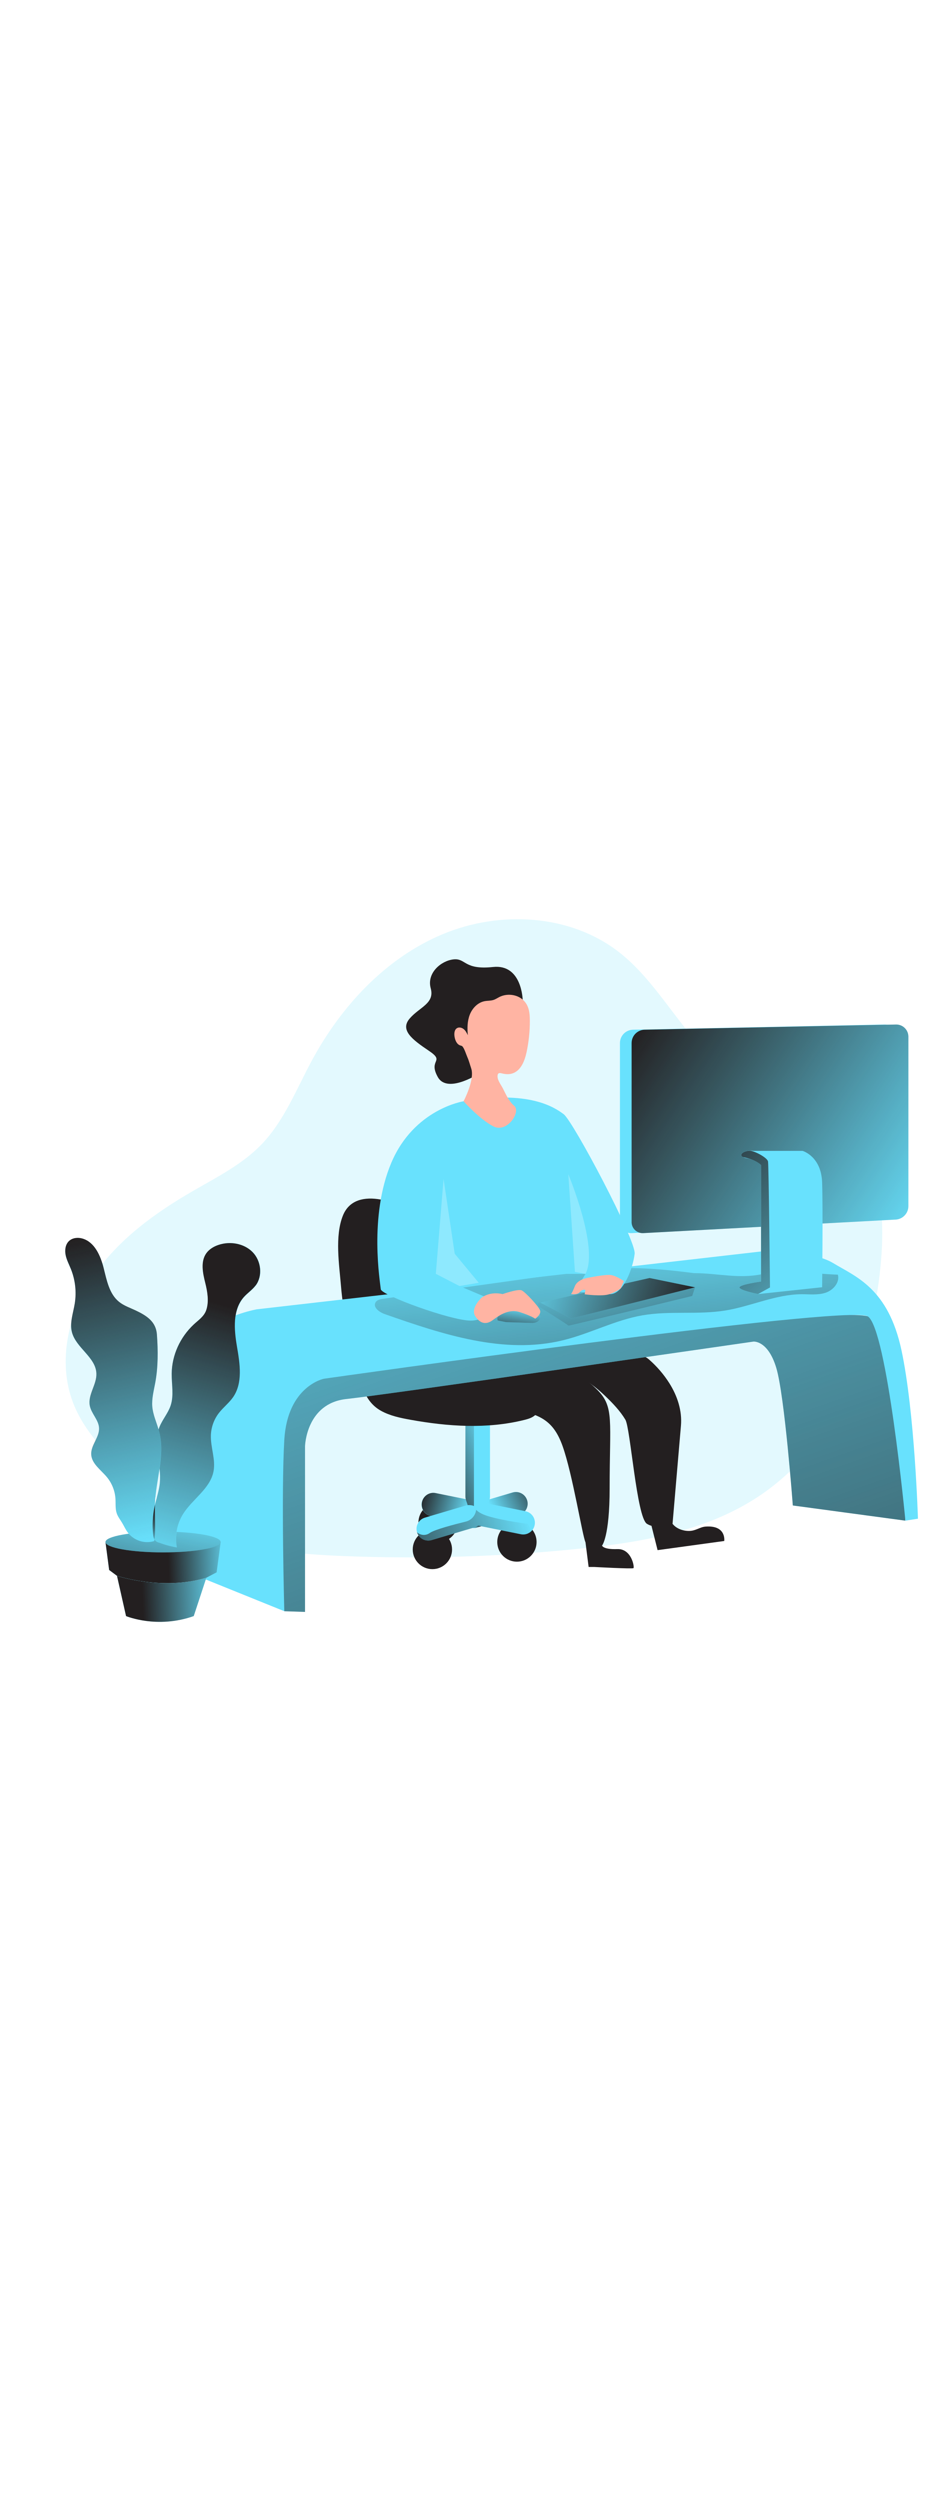 <svg id="_0062_office_work" xmlns="http://www.w3.org/2000/svg" xmlns:xlink="http://www.w3.org/1999/xlink" viewBox="0 0 500 500" data-imageid="office-work-15" imageName="Office Work" class="illustrations_image" style="width: 188px;"><defs><style>.cls-1_office-work-15{fill:url(#linear-gradient);}.cls-1_office-work-15,.cls-2_office-work-15,.cls-3_office-work-15,.cls-4_office-work-15,.cls-5_office-work-15,.cls-6_office-work-15,.cls-7_office-work-15,.cls-8_office-work-15,.cls-9_office-work-15,.cls-10_office-work-15,.cls-11_office-work-15,.cls-12_office-work-15,.cls-13_office-work-15,.cls-14_office-work-15,.cls-15_office-work-15,.cls-16_office-work-15,.cls-17_office-work-15,.cls-18_office-work-15,.cls-19_office-work-15,.cls-20_office-work-15,.cls-21_office-work-15,.cls-22_office-work-15,.cls-23_office-work-15,.cls-24_office-work-15,.cls-25_office-work-15,.cls-26_office-work-15{stroke-width:0px;}.cls-2_office-work-15{opacity:.18;}.cls-2_office-work-15,.cls-25_office-work-15{fill:#68e1fd;}.cls-2_office-work-15,.cls-26_office-work-15{isolation:isolate;}.cls-3_office-work-15{fill:url(#linear-gradient-11-office-work-15);}.cls-4_office-work-15{fill:url(#linear-gradient-12-office-work-15);}.cls-5_office-work-15{fill:url(#linear-gradient-13-office-work-15);}.cls-6_office-work-15{fill:url(#linear-gradient-10-office-work-15);}.cls-7_office-work-15{fill:url(#linear-gradient-17-office-work-15);}.cls-8_office-work-15{fill:url(#linear-gradient-16-office-work-15);}.cls-9_office-work-15{fill:url(#linear-gradient-19-office-work-15);}.cls-10_office-work-15{fill:url(#linear-gradient-15-office-work-15);}.cls-11_office-work-15{fill:url(#linear-gradient-21-office-work-15);}.cls-12_office-work-15{fill:url(#linear-gradient-18-office-work-15);}.cls-13_office-work-15{fill:url(#linear-gradient-14-office-work-15);}.cls-14_office-work-15{fill:url(#linear-gradient-20-office-work-15);}.cls-15_office-work-15{fill:url(#linear-gradient-4-office-work-15);}.cls-16_office-work-15{fill:url(#linear-gradient-2-office-work-15);}.cls-17_office-work-15{fill:url(#linear-gradient-3-office-work-15);}.cls-18_office-work-15{fill:url(#linear-gradient-8-office-work-15);}.cls-19_office-work-15{fill:url(#linear-gradient-9-office-work-15);}.cls-20_office-work-15{fill:url(#linear-gradient-7-office-work-15);}.cls-21_office-work-15{fill:url(#linear-gradient-5-office-work-15);}.cls-22_office-work-15{fill:url(#linear-gradient-6-office-work-15);}.cls-23_office-work-15{fill:#231f20;}.cls-24_office-work-15{fill:#ffb4a3;}.cls-26_office-work-15{fill:#fff;opacity:.25;}</style><linearGradient id="linear-gradient-office-work-15" x1="313.11" y1="-206.16" x2="323.58" y2="-206.16" gradientTransform="translate(-86.96 602.09)" gradientUnits="userSpaceOnUse"><stop offset="0" stop-color="#231f20" stop-opacity="0"/><stop offset="1" stop-color="#231f20"/></linearGradient><linearGradient id="linear-gradient-2-office-work-15" x1="338.44" y1="-204.84" x2="343.25" y2="-204.84" xlink:href="#linear-gradient-office-work-15"/><linearGradient id="linear-gradient-3-office-work-15" x1="349.16" y1="-212.78" x2="377.75" y2="-225.55" xlink:href="#linear-gradient-office-work-15"/><linearGradient id="linear-gradient-4-office-work-15" x1="348.71" y1="-249.9" x2="313.97" y2="-238.25" xlink:href="#linear-gradient-office-work-15"/><linearGradient id="linear-gradient-5-office-work-15" x1="367.99" y1="-212.2" x2="278.93" y2="-182.33" xlink:href="#linear-gradient-office-work-15"/><linearGradient id="linear-gradient-6-office-work-15" x1="371" y1="-203.16" x2="367.91" y2="-202.12" xlink:href="#linear-gradient-office-work-15"/><linearGradient id="linear-gradient-7-office-work-15" x1="336.92" y1="-212.01" x2="309.86" y2="-219.36" xlink:href="#linear-gradient-office-work-15"/><linearGradient id="linear-gradient-8-office-work-15" x1="369.3" y1="-201.76" x2="368.25" y2="-201.41" xlink:href="#linear-gradient-office-work-15"/><linearGradient id="linear-gradient-9-office-work-15" x1="204.71" y1="66.25" x2="443.19" y2="744.55" gradientTransform="matrix(1,0,0,1,0,0)" xlink:href="#linear-gradient-office-work-15"/><linearGradient id="linear-gradient-10-office-work-15" x1="318.48" y1="227.71" x2="339.33" y2="432.31" gradientTransform="matrix(1,0,0,1,0,0)" xlink:href="#linear-gradient-office-work-15"/><linearGradient id="linear-gradient-11-office-work-15" x1="205.15" y1="-168.2" x2="162.91" y2="-166.58" xlink:href="#linear-gradient-office-work-15"/><linearGradient id="linear-gradient-12-office-work-15" x1="211.58" y1="-187.57" x2="176.58" y2="-186.37" xlink:href="#linear-gradient-office-work-15"/><linearGradient id="linear-gradient-13-office-work-15" x1="122.13" y1="-217.82" x2="104.42" y2="-132.54" gradientTransform="translate(-31.01 602.5)" xlink:href="#linear-gradient-office-work-15"/><linearGradient id="linear-gradient-14-office-work-15" x1="170.08" y1="-197.53" x2="134.45" y2="-360.04" xlink:href="#linear-gradient-office-work-15"/><linearGradient id="linear-gradient-15-office-work-15" x1="172.1" y1="-194.24" x2="167.93" y2="-213.23" xlink:href="#linear-gradient-office-work-15"/><linearGradient id="linear-gradient-16-office-work-15" x1="167.09" y1="-185.74" x2="207.07" y2="-322.6" xlink:href="#linear-gradient-office-work-15"/><linearGradient id="linear-gradient-17-office-work-15" x1="578.28" y1="-362.57" x2="422.22" y2="-465.88" xlink:href="#linear-gradient-office-work-15"/><linearGradient id="linear-gradient-18-office-work-15" x1="551.54" y1="-306.89" x2="443.06" y2="-408.04" xlink:href="#linear-gradient-office-work-15"/><linearGradient id="linear-gradient-19-office-work-15" x1="351.13" y1="2992.72" x2="377.17" y2="2888.34" gradientTransform="translate(-31.01 3234.34) scale(1 -1)" xlink:href="#linear-gradient-office-work-15"/><linearGradient id="linear-gradient-20-office-work-15" x1="308.41" y1="2976.17" x2="395.91" y2="2946.85" gradientTransform="translate(-31 3234.34) scale(1 -1)" xlink:href="#linear-gradient-office-work-15"/><linearGradient id="linear-gradient-21-office-work-15" x1="308.13" y1="2954.28" x2="305.84" y2="2937.65" gradientTransform="translate(-31.01 3234.34) scale(1 -1)" xlink:href="#linear-gradient-office-work-15"/></defs><path id="background_office-work-15" class="cls-2_office-work-15 targetColor" d="M370.72,138.99c-13.86-15.76-24.59-34.59-41.15-47.45-26.02-20.25-63.47-22.23-93.89-9.5-30.42,12.72-54.12,38.37-69.75,67.4-8.22,15.28-14.67,31.94-26.71,44.43-10.18,10.55-23.56,17.28-36.24,24.61-20.45,11.78-40.15,26.02-53.38,45.56-13.23,19.54-19.15,45.2-10.69,67.22,5.7,14.86,17.2,26.68,28.97,37.38,13.85,12.58,28.74,24.37,45.93,31.87,21.51,9.33,45.4,11.33,68.81,12.28,41.52,1.68,83.1.42,124.44-3.75,33.85-3.41,68.73-9.24,97.06-28.09,39.68-26.4,60.14-74.77,64.74-122.2,1.87-18.97,1.4-38.68-5.92-56.29-17.51-42.1-64.77-32.25-92.22-63.48Z" style="fill: rgb(104, 225, 253);"/><g id="chair_office-work-15"><path class="cls-25_office-work-15 targetColor" d="M276.53,390.94l-22.73,6.73c-3.3.97-6.77-.91-7.75-4.21h0c-.97-3.3.91-6.77,4.21-7.75l22.69-6.74c3.3-.97,6.76.91,7.75,4.21h0c.98,3.3-.89,6.76-4.18,7.76Z" style="fill: rgb(104, 225, 253);"/><circle class="cls-23_office-work-15" cx="275.25" cy="405.33" r="10.47"/><circle class="cls-23_office-work-15" cx="273.36" cy="406.29" r="5.24"/><circle class="cls-23_office-work-15" cx="233.27" cy="394.98" r="10.47"/><path class="cls-1_office-work-15" d="M236.62,395.93c0,2.89-2.34,5.24-5.24,5.24s-5.24-2.34-5.24-5.24,2.34-5.24,5.24-5.24,5.24,2.34,5.24,5.24h0Z"/><circle class="cls-23_office-work-15" cx="230.24" cy="409.3" r="10.47"/><path class="cls-23_office-work-15" d="M238.51,409.65c0,2.89-2.34,5.24-5.24,5.24s-5.24-2.34-5.24-5.24,2.34-5.24,5.24-5.24,5.24,2.34,5.24,5.24h0Z"/><path class="cls-25_office-work-15 targetColor" d="M277.36,401.21l-47.89-9.67c-3.37-.69-5.55-3.97-4.87-7.35h0c.69-3.37,3.97-5.55,7.34-4.87l47.89,9.65c3.37.69,5.55,3.97,4.87,7.35h0c-.68,3.38-3.96,5.56-7.34,4.89Z" style="fill: rgb(104, 225, 253);"/><path class="cls-25_office-work-15 targetColor" d="M247.83,325.97h13.08v55.08c0,3.61-2.93,6.54-6.54,6.54h0c-3.61,0-6.54-2.93-6.54-6.54v-55.08h0Z" style="fill: rgb(104, 225, 253);"/><path class="cls-25_office-work-15 targetColor" d="M252.52,397.59l-22.72,6.74c-3.3.97-6.77-.91-7.75-4.21h0c-.97-3.3.91-6.77,4.21-7.75l22.72-6.72c3.3-.97,6.76.91,7.75,4.21h0c.96,3.3-.92,6.75-4.21,7.74Z" style="fill: rgb(104, 225, 253);"/><path class="cls-16_office-work-15" d="M256.29,396.93l-2.5.74c-.75.22-1.53.3-2.3.23l1.04-.31c.73-.21,1.41-.56,2.01-1.02l1.75.35Z"/><path class="cls-17_office-work-15" d="M280.97,384.97c0,1.44-.5,2.83-1.41,3.94l-19.87-4.02c.5-.68.86-1.45,1.06-2.27l12.24-3.62c3.32-.96,6.78.96,7.74,4.27,0,0,0,0,0,0,.16.55.24,1.13.24,1.71Z"/><path class="cls-15_office-work-15" d="M248,382.54c-.11-.49-.17-.99-.17-1.49v-55.08h4.54v59.36c-.04.29-.03.59.04.87-.69-.3-1.43-.46-2.17-.48-.53-.04-1.06-.04-1.59,0l.32-.09c.2-.04-.72-1.97-.98-3.09Z"/><path class="cls-23_office-work-15" d="M202.77,223.18c-8.61-1.57-16.76.05-20.16,8.47-4.45,11.03-1.95,26.35-1.01,37.86,1.04,12.79,3.93,25.36,7.26,37.73,2.8,10.41,3.7,22.61,14.05,28.32,4.8,2.65,10.27,3.78,15.66,4.75,19.96,3.6,40.74,5.03,60.61.09,2.08-.52,4.22-1.14,5.8-2.59,3.34-3.07,2.82-8.47,1.43-12.79-.77-2.41-1.76-4.8-3.38-6.75-1.77-2.13-4.21-3.62-6.71-4.82-4.82-2.32-10.02-3.75-14.92-5.89s-9.65-5.18-12.39-9.78c-2.32-3.89-2.97-8.5-3.72-12.96-1.4-8.41-3.27-16.75-5.6-24.95-2.5-8.83-5.73-17.82-12.19-24.34-4.69-4.73-15-10.58-24.72-12.35Z"/><path class="cls-21_office-work-15" d="M281.56,400.54c-.91.51-1.94.77-2.98.77-.42,0-.84-.04-1.25-.12l-21.07-4.26-1.76-.35c-.6.46-1.28.81-2.01,1.02l-1.04.31-21.65,6.44c-3.3.97-6.77-.91-7.75-4.21,1.88,1.74,4.73,1.91,6.79.39,2.64-1.83,13.17-4.58,19.13-6.04,2.82-.67,4.97-2.94,5.5-5.79.01-.17.04-.33.07-.5.99,1.07,2.82,2.28,6.12,3.31,8.12,2.5,21.31,4.16,21.31,4.16,0,0,2.38,2.34.59,4.9Z"/><path class="cls-22_office-work-15" d="M283.82,398.44c-.41.64-.94,1.21-1.56,1.66.42-.43.96-1.01,1.56-1.66Z"/><path class="cls-20_office-work-15" d="M248,382.54c.26,1.11.8,2.13,1.57,2.96-.19.04-.39.09-.59.14l-19.7,5.83c-3.34-.85-5.37-4.25-4.52-7.59.69-2.72,3.11-4.65,5.92-4.71.42,0,.84.04,1.25.12l16.06,3.24Z"/><path class="cls-18_office-work-15" d="M282.27,400.09c-.79.81-1.16,1.11-.69.44.24-.13.47-.28.69-.44Z"/></g><g id="character_foot_office-work-15"><path class="cls-23_office-work-15" d="M343.94,307.08c.56.33,1.1.7,1.61,1.14,4.21,3.67,7.94,7.98,10.91,12.71,4.22,6.71,6.82,14.54,6.13,22.53-1.81,20.99-4.47,52.17-4.47,52.17,0,0-8.22,3.46-13.67,0s-8.75-50.83-11.45-55.36c-2.79-4.68-6.81-8.85-10.72-12.59-2.95-2.82-6.11-5.45-9.52-7.71-1.77-1.17-3.13-2.1-5.2-2.58-2.48-.57-4.97-1.14-7.45-1.72-1.79-.41-3.6-.83-5.3-1.54-1.34-.56-2.59-1.3-3.84-2.03-5.99-3.52-11.98-7.04-17.73-10.94.42-.51,1.06-.78,1.68-1.02,8.06-3.04,16.95-2.7,25.47-4.04,4.69-.74,9.31-2,14.04-2.47s9.71-.08,13.85,2.27c3.69,2.1,6.37,5.48,9.73,8.01,1.86,1.4,4.02,2.04,5.95,3.17Z"/><path class="cls-23_office-work-15" d="M241.45,321.34c1.41,1.51,2.96,2.83,4.56,3.88,6.78,4.43,14.56,7.33,22.53,8.67,17.52,2.94,25.69,5.4,31.04,20.46,5.35,15.07,10.49,47.49,12.17,51.11,1.68,3.62,8.83,1.77,8.83,1.77,0,0,4.04-4.64,4.04-30.42,0-35.94,2.5-43.31-6.5-52.34-3.52-3.53-7.48-6.65-11.84-9.06-1.51-.83-3.06-1.2-4.6-1.87-2.21-.96-3.9-3.22-5.61-4.88-1.12-1.09-2.25-2.19-3.62-2.94-1.18-.65-2.5-1-3.82-1.29-5.22-1.12-10.6-1.18-15.94-1.24-11.5-.12-22.99-.23-34.49-.35-.8,0-1.66,0-2.29.5-.7.55-.89,1.52-.94,2.41-.31,5.56,2.52,11.33,6.47,15.58Z"/><path class="cls-25_office-work-15 targetColor" d="M321.5,284.81c1.72,2.61,3.83,5.79,4.23,8.23.28,1.72-.46,3.46-1.43,4.91-3.71,5.54-10.49,8.04-16.9,9.86-21.45,6.08-44,8.27-66.22,6.44-1.09-.09-2.2-.2-3.18-.67-2.12-1.03-3.07-3.49-3.79-5.73-3.08-9.57-5.35-19.39-6.78-29.34-.23-1.57-.41-3.27.35-4.65.41-.74,1.04-1.31,1.67-1.87,1.98-1.78,3.89-3.43,5.48-5.53,1.14-1.52,1.11-2.29,3.1-3.15,3.2-1.38,7.19-1.04,10.59-1.24,13.69-.82,27.34-2.13,40.94-3.93,3.71-.49,7.46-1.02,11.18-.66,3.39.32,7.3,1.48,9.69,4.05,1.93,2.07,2.04,4.85,2.99,7.37,1.81,4.78,4.05,9.4,6.7,13.78.39.64.87,1.37,1.38,2.15Z" style="fill: rgb(104, 225, 253);"/><path class="cls-23_office-work-15" d="M311.76,405.47l1.67,13.15h3.12s20.12,1.1,20.75.62-.97-10.42-8.59-10.14-8.12-1.87-8.12-1.87l-8.83-1.77Z"/><path class="cls-23_office-work-15" d="M346.9,396.71l3.25,12.95,35.5-4.87s1.25-8.5-10-7.66c-2.97.22-5.18,2.31-8.75,2.32-3.57.02-6.99-1.44-8.79-3.82h0l-11.22,1.08Z"/></g><g id="table_office-work-15"><path class="cls-25_office-work-15 targetColor" d="M151.38,442.15l11.04.37v-88.17s.56-22.8,22.08-25.09c21.52-2.29,216.68-30.54,216.68-30.54,0,0,7.74-.82,12.19,14.02,4.46,14.83,8.79,73.16,8.79,73.16l59.9,8.07s1.58-103.04-20.05-108.72c-21.63-5.69-304.53,23.29-304.53,23.29,0,0-20.98,109.44-6.1,133.61Z" style="fill: rgb(104, 225, 253);"/><path class="cls-19_office-work-15" d="M151.38,442.15l11.04.37v-88.17s.56-22.8,22.08-25.09c21.52-2.29,216.68-30.54,216.68-30.54,0,0,7.74-.82,12.19,14.02,4.46,14.83,8.79,73.16,8.79,73.16l59.9,8.07s1.58-103.04-20.05-108.72c-21.63-5.69-304.53,23.29-304.53,23.29,0,0-20.98,109.44-6.1,133.61Z"/><path class="cls-25_office-work-15 targetColor" d="M93.12,319.36s5.41-29.94,43.47-37.79l268.66-30.78s26.37-1.09,38.44,6.21c12.07,7.3,29.29,13.36,36.35,46.41,7.06,33.05,8.75,89.52,8.75,89.52l-6.68,1.04s-9.75-102.25-20.08-108.72c-10.33-6.47-289.59,33.24-289.59,33.24,0,0-19.37,3.86-21.06,32.56-1.69,28.71,0,91.09,0,91.09l-58.26-23.52v-99.26Z" style="fill: rgb(104, 225, 253);"/></g><path id="shadow_office-work-15" class="cls-6_office-work-15" d="M369.52,262.31c-13.9-1.81-27.92-3.12-41.93-2.59-10.53.41-20.99,1.87-31.43,3.33l-92.08,12.88c-1.56.22-3.34.57-4.12,1.95-1.5,2.62,2.02,5.21,4.88,6.21,30.62,10.73,63.33,21.61,94.85,13.95,14.41-3.5,27.79-10.77,42.41-13.29,14.62-2.52,29.62-.2,44.2-2.58,13.71-2.24,26.76-8.59,40.66-8.65,4.26,0,8.65.55,12.69-.8s7.62-5.47,6.5-9.59c-13.05-.46-27.69-2.87-40.49-.25-12.67,2.59-23.44-.57-36.13-.57Z"/><g id="plant_office-work-15"><path class="cls-25_office-work-15 targetColor" d="M109.89,424.33l-6.72,20.4c-19.48,6.92-36.05,0-36.05,0l-4.82-21.39s24.3,8.05,47.58.99Z" style="fill: rgb(104, 225, 253);"/><path class="cls-3_office-work-15" d="M109.89,424.33l-6.72,20.4c-19.48,6.92-36.05,0-36.05,0l-4.82-21.39s24.3,8.05,47.58.99Z"/><path class="cls-25_office-work-15 targetColor" d="M117.51,405.34l-2.16,16.12-5.46,2.86c-23.26,7.06-47.58-.99-47.58-.99l-4.19-3.12-1.96-14.87h61.35Z" style="fill: rgb(104, 225, 253);"/><path class="cls-4_office-work-15" d="M117.51,405.34l-2.16,16.12-5.46,2.86c-23.26,7.06-47.58-.99-47.58-.99l-4.19-3.12-1.96-14.87h61.35Z"/><ellipse class="cls-25_office-work-15 targetColor" cx="86.83" cy="405.34" rx="30.67" ry="5.52" style="fill: rgb(104, 225, 253);"/><ellipse class="cls-5_office-work-15" cx="86.83" cy="405.34" rx="30.67" ry="5.52"/><path class="cls-25_office-work-15 targetColor" d="M72.24,282.23c-3.01-1.42-6.25-2.5-8.85-4.58-5.25-4.23-6.58-11.52-8.22-18.05-1.64-6.54-4.82-13.72-11.3-15.6-2.42-.69-5.27-.42-7.11,1.31-1.94,1.82-2.34,4.81-1.81,7.44s1.82,5,2.82,7.5c2.33,5.81,3.05,12.14,2.06,18.31-.82,5.07-2.77,10.2-1.52,15.17,2.13,8.43,12.75,13.37,13.04,22.06.2,5.86-4.62,11.28-3.53,17.05.81,4.27,4.74,7.6,4.95,11.93.24,4.92-4.41,9.08-4.19,14,.22,4.92,5.14,8.2,8.34,12.07,2.69,3.25,4.29,7.26,4.57,11.47.17,2.62-.17,5.34.69,7.83.62,1.82,1.87,3.36,2.84,5,1.07,1.77,1.87,3.68,3.16,5.32,3.31,4.17,8.83,5.91,13.93,4.37.99-6.54.12-13.2.4-19.81.54-12.8,5.39-25.69,2.29-38.12-1.14-4.56-3.32-8.88-3.71-13.55-.34-4.17.77-8.31,1.54-12.43,1.6-8.5,1.57-17.3.92-25.89-.52-6.82-5.32-9.97-11.31-12.8Z" style="fill: rgb(104, 225, 253);"/><path class="cls-25_office-work-15 targetColor" d="M91.39,315.75c-.05,5.7,1.25,11.6-.57,17.02-1.38,4.11-4.42,7.47-5.99,11.5-3.62,9.32,1.25,19.76.26,29.71-.41,4.1-1.82,8.04-2.71,12.06-1.1,5.09-1.37,10.33-.8,15.52-.12,1.95,1.21,3.69,3.12,4.09,3.06,1.17,6.23,2.02,9.47,2.56-1.09-6.03.06-12.25,3.24-17.5,4.96-8.12,14.58-13.6,16.38-22.93,1.21-6.32-1.61-12.73-1.41-19.16.14-4.28,1.62-8.41,4.21-11.81,2.33-3.04,5.49-5.39,7.65-8.54,5.21-7.59,3.59-17.74,2.04-26.82-1.55-9.08-2.45-19.53,3.67-26.41,1.94-2.17,4.46-3.81,6.22-6.13,3.91-5.18,2.92-13.16-1.62-17.79-4.55-4.63-11.87-5.91-18.06-3.87-2.61.77-4.91,2.34-6.59,4.48-3.12,4.44-1.87,10.5-.55,15.77,1.16,4.58,2.09,9.87.51,14.48-1.18,3.44-4.17,5.3-6.72,7.69-7.28,6.74-11.52,16.14-11.75,26.06Z" style="fill: rgb(104, 225, 253);"/><path class="cls-13_office-work-15" d="M84.93,366.3c-.89,6.2-2.17,12.45-2.43,18.66v.62c-.01.15-.05.31-.11.45-1.11,5.09-1.38,10.33-.82,15.51.03.84.25,1.66.62,2.41-.03.26-.07.52-.11.78-5.1,1.53-10.62-.2-13.93-4.37-1.25-1.64-2.09-3.55-3.16-5.32-1-1.64-2.22-3.19-2.84-5-.86-2.5-.52-5.2-.69-7.83-.28-4.21-1.88-8.22-4.57-11.47-3.21-3.84-8.12-7.07-8.34-12.07s4.42-9.08,4.19-14c-.21-4.34-4.14-7.67-4.95-11.93-1.09-5.77,3.75-11.19,3.53-17.05-.29-8.69-10.91-13.63-13.04-22.06-1.25-4.97.7-10.1,1.52-15.17.99-6.17.29-12.49-2.03-18.3-1-2.5-2.29-4.86-2.82-7.5s-.14-5.62,1.81-7.45c1.87-1.72,4.69-2,7.11-1.31,6.49,1.87,9.65,9.09,11.3,15.62,1.65,6.54,2.97,13.82,8.22,18.05,2.59,2.09,5.84,3.16,8.85,4.58,6,2.84,10.8,5.98,11.31,12.74.62,8.6.68,17.39-.92,25.89-.77,4.12-1.87,8.25-1.54,12.43s2.15,8.12,3.34,12.17c.13.46.26.92.37,1.38,1.57,6.43,1.07,12.93.12,19.5Z"/><path class="cls-10_office-work-15" d="M82.23,403.97c-.39-.75-.61-1.57-.66-2.41-.56-5.18-.28-10.42.83-15.51.03-.15.07-.3.11-.45-.22,6.14.49,12.32-.28,18.37Z"/><path class="cls-8_office-work-15" d="M136.08,268.89c-1.76,2.32-4.28,3.96-6.22,6.13-6.12,6.87-5.22,17.33-3.67,26.41s3.17,19.23-2.04,26.82c-2.17,3.12-5.32,5.5-7.65,8.54-2.6,3.4-4.07,7.53-4.21,11.81-.2,6.43,2.62,12.84,1.41,19.16-1.79,9.33-11.42,14.82-16.38,22.93-3.17,5.25-4.31,11.47-3.21,17.5-3.23-.53-6.39-1.39-9.44-2.56-.84-.25-1.59-.71-2.2-1.33-.09-.1-.16-.21-.23-.32-.39-.74-.61-1.56-.66-2.4-.56-5.18-.28-10.42.83-15.51.03-.15.07-.3.11-.45.89-3.87,2.2-7.66,2.6-11.61.21-2.56.16-5.14-.15-7.69.94-6.56,1.45-13.07-.14-19.45-.11-.46-.24-.92-.37-1.38.12-.4.26-.8.41-1.19,1.57-4.04,4.61-7.4,5.99-11.5,1.82-5.42.52-11.32.57-17.02.08-9.85,4.52-19.37,11.66-26.09,2.54-2.39,5.54-4.26,6.72-7.69,1.58-4.62.62-9.9-.51-14.48-1.33-5.27-2.59-11.33.55-15.77,1.56-2.2,4.02-3.63,6.59-4.48,6.16-2.04,13.52-.76,18.06,3.87,4.54,4.63,5.5,12.64,1.59,17.79Z"/></g><g id="monitor_office-work-15"><path class="cls-25_office-work-15 targetColor" d="M470.7,233.83l-134.39,7.2c-3.25.17-6.02-2.32-6.2-5.57v-95.54c0-3.86,3.09-7,6.94-7.09l133.84-2.76c3.57-.07,6.53,2.77,6.6,6.34,0,0,0,0,0,0v90.25c0,3.81-2.99,6.96-6.8,7.17Z" style="fill: rgb(104, 225, 253);"/><path class="cls-25_office-work-15 targetColor" d="M476.9,233.83l-134.39,7.2c-3.25.17-6.02-2.33-6.19-5.58v-95.53c0-3.86,3.08-7.01,6.94-7.09l133.85-2.76c3.57-.07,6.52,2.77,6.59,6.34v90.26c0,3.81-2.99,6.96-6.8,7.17Z" style="fill: rgb(104, 225, 253);"/><path class="cls-7_office-work-15" d="M476.9,233.83l-134.39,7.2c-3.25.17-6.02-2.33-6.19-5.58v-95.53c0-3.86,3.08-7.01,6.94-7.09l133.85-2.76c3.57-.07,6.52,2.77,6.59,6.34v90.26c0,3.81-2.99,6.96-6.8,7.17Z"/><path class="cls-25_office-work-15 targetColor" d="M437.77,269.81l-34.12,3.64s-10.39-2.1-9.83-3.64,11.43-3.02,11.43-3.02v-61.96h0c-.09-.14-1.52-1.96-5.44-3.12h0c-.76-.23-1.53-.4-2.31-.54-.67-.1-1.32-.3-1.94-.59-2.33-1.21.24-3.31,3.86-3.4.57-.02,1.13.01,1.69.1h26.24s9.94,2.8,10.42,16.77c.48,13.97,0,55.76,0,55.76Z" style="fill: rgb(104, 225, 253);"/><path class="cls-25_office-work-15 targetColor" d="M410,269.94l-6.37,3.51s-10.39-2.1-9.83-3.64,11.45-3.02,11.45-3.02v-61.96h0c-.13-.14-1.72-1.79-5.44-3.12h0c-1.38-.49-2.81-.86-4.25-1.12-2.33-1.21.24-3.31,3.86-3.4,3.08.42,9.15,3.79,9.54,5.72s1.04,67.04,1.04,67.04Z" style="fill: rgb(104, 225, 253);"/><path class="cls-12_office-work-15" d="M410,269.94l-6.37,3.51s-10.39-2.1-9.83-3.64,11.45-3.02,11.45-3.02v-61.96h0c-.13-.14-1.72-1.79-5.44-3.12h0c-1.38-.49-2.81-.86-4.25-1.12-2.33-1.21.24-3.31,3.86-3.4,3.08.42,9.15,3.79,9.54,5.72s1.04,67.04,1.04,67.04Z"/></g><g id="mouse_keyboard_office-work-15"><path class="cls-25_office-work-15 targetColor" d="M286.25,278l.54,2.06s15.91,9.89,15.81,10.21,65.99-15.79,65.99-15.79l1.54-4.62-83.87,8.15Z" style="fill: rgb(104, 225, 253);"/><path class="cls-9_office-work-15" d="M286.25,278l.54,2.06s15.91,9.89,15.81,10.21,65.99-15.79,65.99-15.79l1.54-4.62-83.87,8.15Z"/><polygon class="cls-25_office-work-15 targetColor" points="287.73 278 345.87 264.9 370.11 269.86 304.06 286.47 287.73 278" style="fill: rgb(104, 225, 253);"/><polygon class="cls-14_office-work-15" points="287.73 278 345.87 264.9 370.11 269.86 304.06 286.47 287.73 278"/><path class="cls-25_office-work-15 targetColor" d="M269.43,288.37l13.8.46s3.51.21,4.41-2.46-5.62-8.28-6.32-8.39-18.86,4.72-16.25,9.54l4.36.84Z" style="fill: rgb(104, 225, 253);"/><path class="cls-11_office-work-15" d="M269.43,288.37l13.8.46s3.51.21,4.41-2.46-5.62-8.28-6.32-8.39-18.86,4.72-16.25,9.54l4.36.84Z"/></g><g id="character_body_office-work-15"><path class="cls-23_office-work-15" d="M278.34,117.22s-.26-19.42-15.82-17.75c-15.56,1.67-14.37-4.76-21.02-4.05-6.65.71-14.37,7.27-12.15,15.37s-5.87,9.92-11.18,16.06c-5.31,6.15,1.25,11.18,10.2,17.19,8.95,6.01-.56,4.46,4.75,13.96,5.3,9.5,23.26-2.64,23.26-2.64l21.96-38.15Z"/><path class="cls-25_office-work-15 targetColor" d="M246.83,170.9s-26.29,4.02-38.45,32.68c-12.16,28.66-5.84,64.17-5.62,67.3s37.26,16.68,47.85,16.68,12.8-10.49,12.8-10.49l-18.71-7.88,56.86-6.49h10.21l-5.62,9.37s11.1,1.15,18.51,1.41c7.42.26,12.45-14.24,13.28-21.45s-32.76-70.5-37.78-74.25c-5.02-3.75-18.63-12.91-53.33-6.87Z" style="fill: rgb(104, 225, 253);"/><path class="cls-24_office-work-15" d="M278.54,117.01c.88.8,1.63,1.76,2.18,2.89,1.22,2.49,1.4,5.34,1.41,8.11.02,5.6-.56,11.2-1.72,16.68-.99,4.64-2.96,9.82-7.45,11.36-1.66.57-3.41.52-5.11.15-1.43-.31-2.83-.89-2.92,1.28-.1,2.26,1.9,4.69,2.89,6.66,1.56,3.11,3.26,6.89,5.98,9.17,3.76,3.14-3.78,14.72-11.12,10.92s-15.84-13.34-15.84-13.34c0,0,6.12-11.49,4.05-17.54-.66-1.93-1.18-4.02-2.01-5.88-.62-1.41-1.72-4.98-2.76-5.86-.28-.24-.66-.29-1.01-.4-1.84-.58-2.72-2.66-3.05-4.56-.3-1.72-.16-3.86,1.37-4.7,1.12-.61,2.58-.21,3.56.63s1.56,2.02,2.13,3.17c-.35-3.68-.31-7.49,1.04-10.93,1.35-3.44,4.23-6.45,7.85-7.16,1.6-.31,3.29-.17,4.84-.69,1.05-.35,1.98-.98,2.97-1.49,4.05-2.09,9.37-1.52,12.73,1.52Z"/><polygon class="cls-26_office-work-15" points="236.19 212.16 232.07 262.69 244.66 269.18 254.91 267.43 242.13 252 236.19 212.16"/><path class="cls-26_office-work-15" d="M302.59,209.64s16.46,39.18,9.17,53.08l-5.62-1.08-3.54-52Z"/><path class="cls-24_office-work-15" d="M256.57,275.25s-6.29,5.62-3.48,10c2.81,4.37,6.15,4.25,8.95,2.29s8.28-6.6,14.82-4.47,8.12,3.49,8.12,3.49c0,0,3.44-2.26,2.55-4.52s-7.73-9.59-9.71-10.54c-1.98-.95-10.2,1.97-10.2,1.97,0,0-6.04-1.71-11.04,1.78Z"/><path class="cls-24_office-work-15" d="M313.63,264.7s-5.99.69-7.5,4.49c-1.51,3.8-2.06,4.26-2.06,4.26,0,0,3.38.62,4.79-1.14s2.87-1.02,2.87-1.02l-.42,2.27s9.19,1.34,13.33-.1c4.15-1.44,5.93-3.12,5.93-3.12l1.62-3.84s-3.92-2.74-6.87-3.17-11.7,1.38-11.7,1.38Z"/></g></svg>